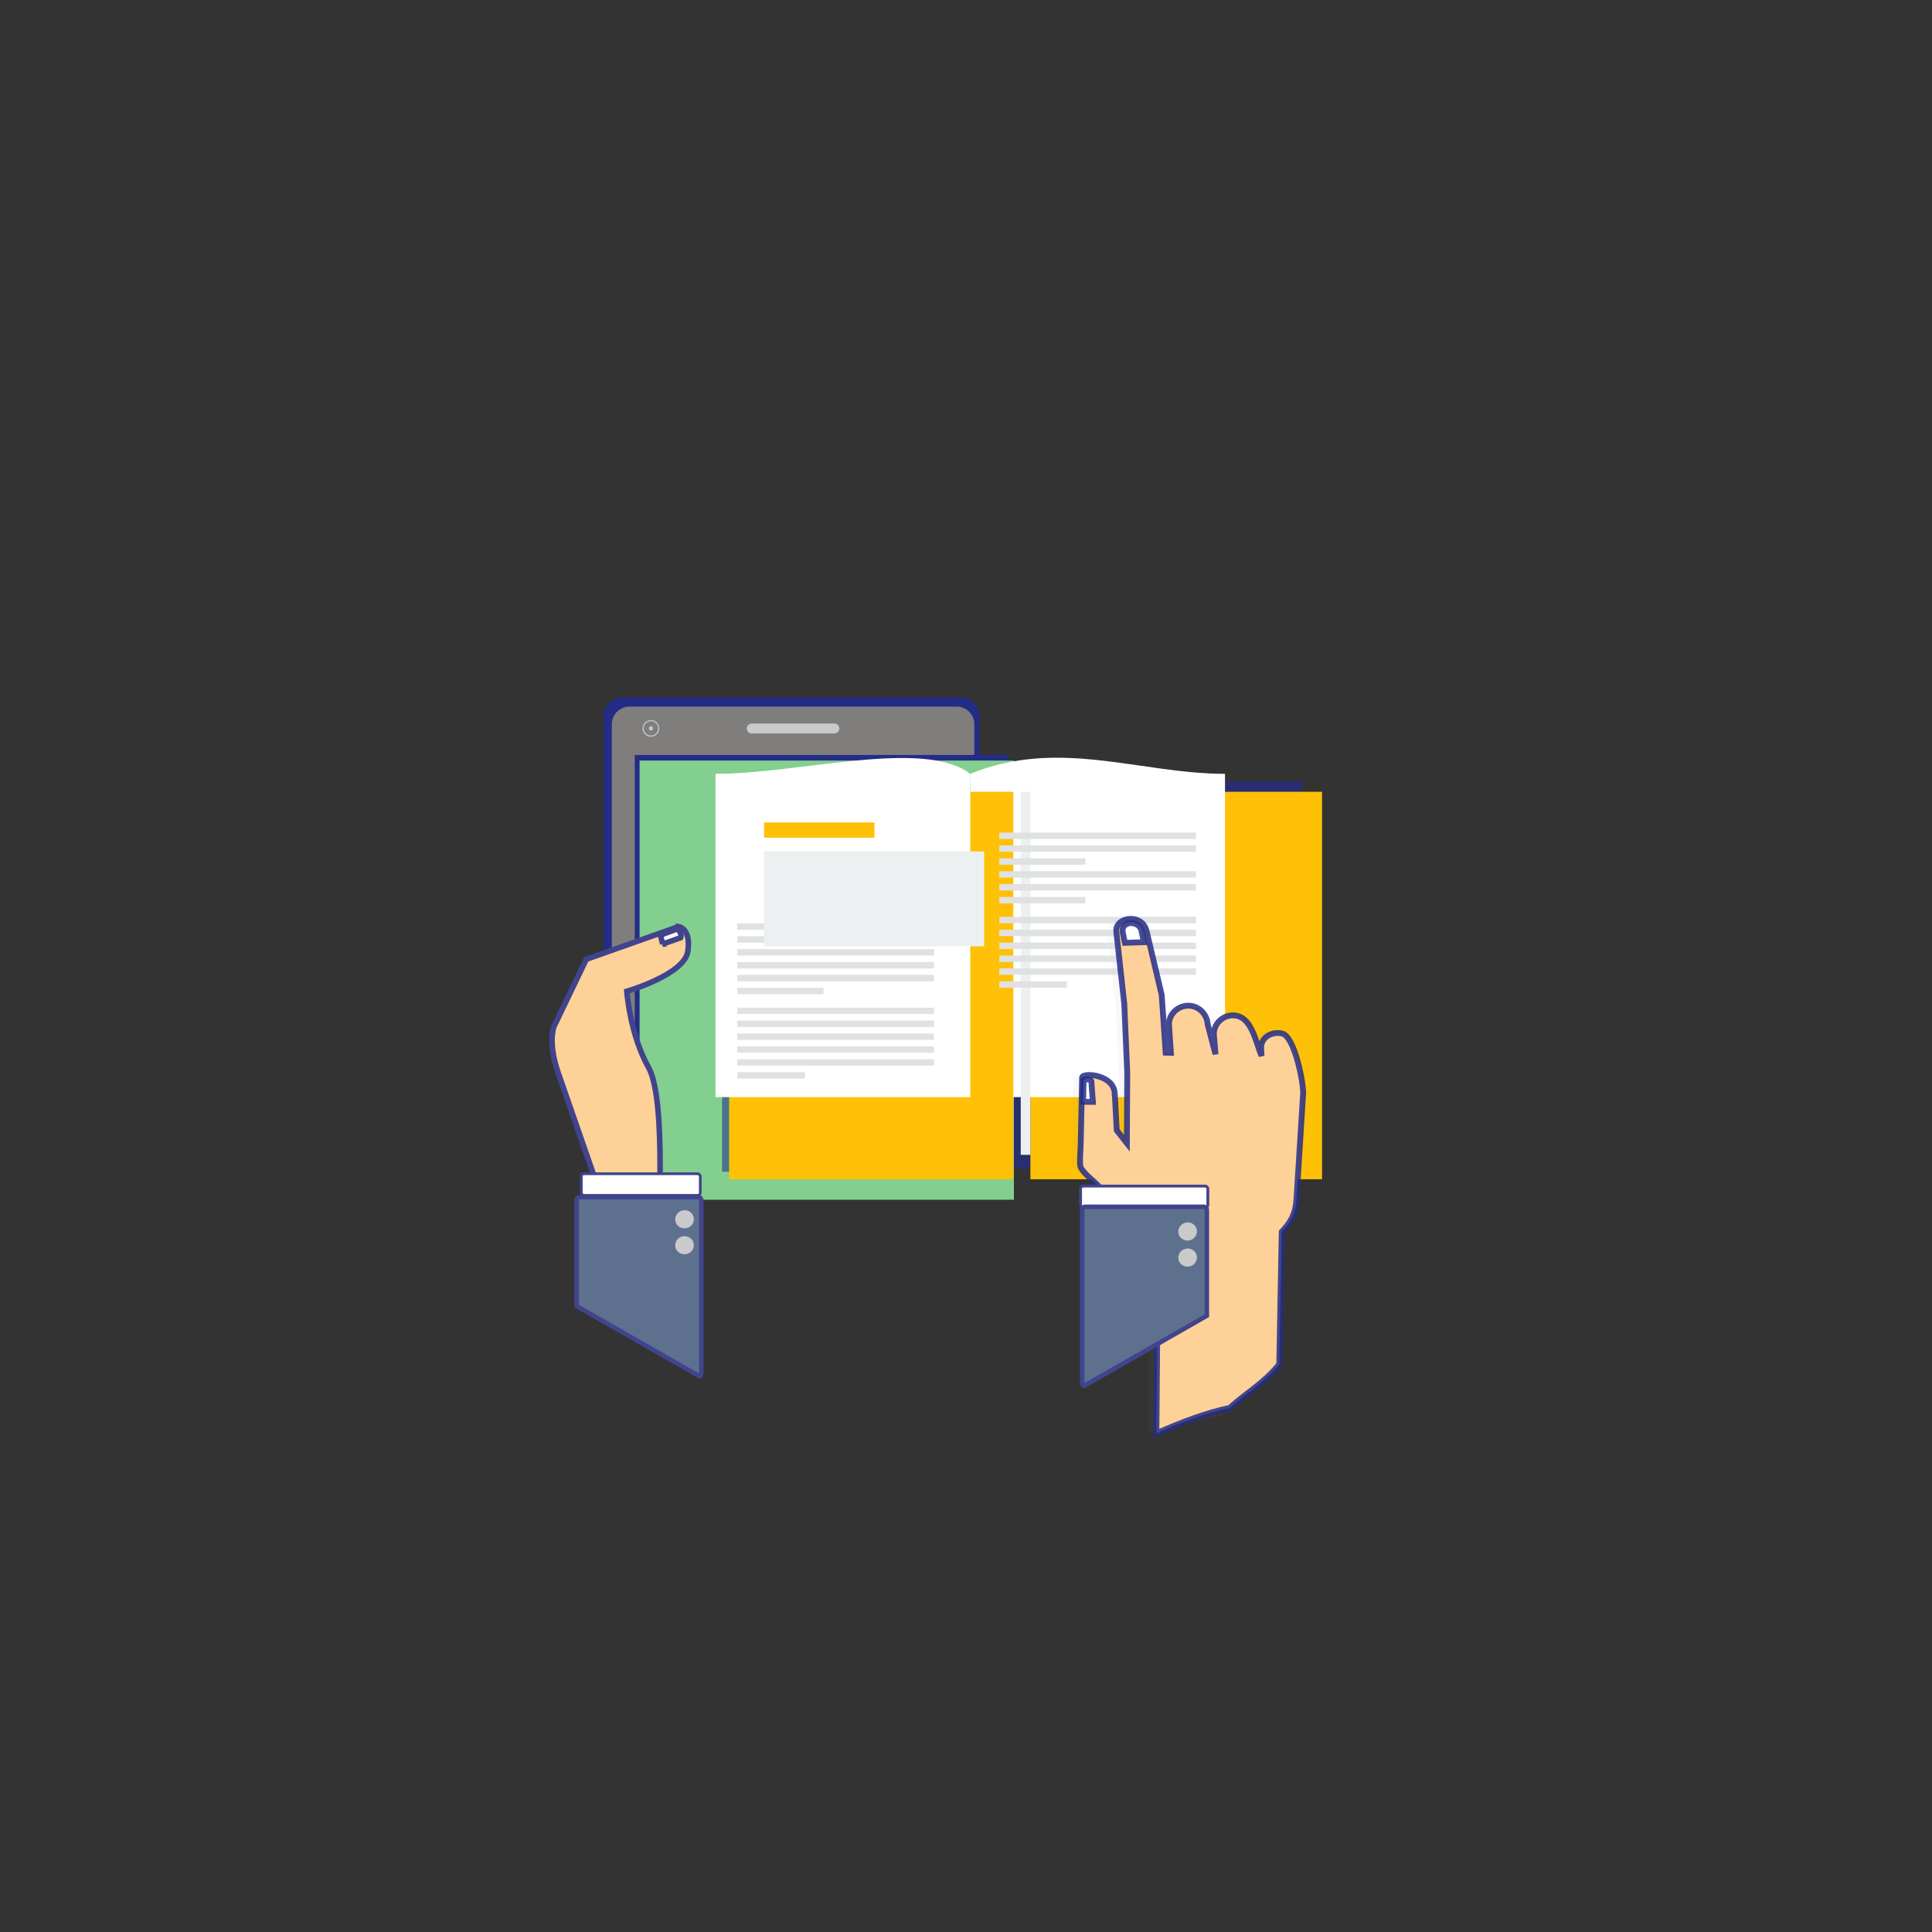 <?xml version="1.0" encoding="UTF-8" standalone="no"?>
<!-- Created with Inkscape (http://www.inkscape.org/) -->

<svg
   xmlns:dc="http://purl.org/dc/elements/1.1/"
   xmlns:cc="http://creativecommons.org/ns#"
   xmlns:rdf="http://www.w3.org/1999/02/22-rdf-syntax-ns#"
   xmlns:svg="http://www.w3.org/2000/svg"
   xmlns="http://www.w3.org/2000/svg"
   xmlns:sodipodi="http://sodipodi.sourceforge.net/DTD/sodipodi-0.dtd"
   xmlns:inkscape="http://www.inkscape.org/namespaces/inkscape"
   width="10mm"
   height="10mm"
   viewBox="0 0 35.433 35.433"
   id="svg6558"
   version="1.1"
   inkscape:version="0.91 r13725"
   sodipodi:docname="Learnig.svg">
  <rect x="0" y="0" width="35.433" height="35.433" fill="#333333" stroke="none"/>
  <defs
     id="defs6560" />
  <sodipodi:namedview
     id="base"
     pagecolor="#ffffff"
     bordercolor="#666666"
     borderopacity="1.0"
     inkscape:pageopacity="0.0"
     inkscape:pageshadow="2"
     inkscape:zoom="5.6"
     inkscape:cx="17.844033"
     inkscape:cy="28.832559"
     inkscape:document-units="px"
     inkscape:current-layer="layer1"
     showgrid="false"
     inkscape:window-width="727"
     inkscape:window-height="662"
     inkscape:window-x="2"
     inkscape:window-y="0"
     inkscape:window-maximized="0" />
  <g
     inkscape:label="Layer 1"
     inkscape:groupmode="layer"
     id="layer1"
     transform="translate(0,-1016.929)">
    <g
       id="g6296"
       transform="translate(-139.665,953.489)">
      <g
         transform="matrix(1.137,0,0,1.137,108.719,-24.323)"
         id="g4690">
        <polygon
           transform="matrix(0.002,0,0,0.002,35.264,87.13)"
           style="fill:#242c88;fill-opacity:0.729;fill-rule:evenodd"
           id="polygon4783"
           points="4130,4454 6482,4454 6482,1329 4130,1329 "
           class="fil4" />
        <path
           style="fill:#242c88;fill-opacity:1;fill-rule:evenodd"
           inkscape:connector-curvature="0"
           id="path4009"
           d="m 37.248,88.44 5.471,0 c 0.161,0 0.293,0.132 0.293,0.291 l 0,7.21 c 0,0.159 -0.133,0.291 -0.293,0.291 l -5.471,0 c -0.161,0 -0.293,-0.132 -0.293,-0.291 l 0,-7.21 c 0,-0.159 0.133,-0.291 0.293,-0.291 z"
           class="fil1" />
        <path
           class="fil1"
           d="m 37.369,88.586 5.281,0 c 0.155,0 0.283,0.128 0.283,0.283 l 0,7.011 c 0,0.155 -0.128,0.283 -0.283,0.283 l -5.281,0 c -0.155,0 -0.283,-0.128 -0.283,-0.283 l 0,-7.011 c 0,-0.155 0.128,-0.283 0.283,-0.283 z"
           id="path12"
           inkscape:connector-curvature="0"
           style="fill:#807d7d;fill-rule:evenodd" />
        <polygon
           transform="matrix(0.002,0,0,0.002,35.5,87.212)"
           style="fill:#242c88;fill-opacity:1;fill-rule:evenodd"
           id="polygon4781"
           points="3997,4619 978,4619 978,1077 3997,1077 "
           class="fil2" />
        <polygon
           class="fil2"
           points="3997,1077 3997,4619 978,4619 978,1077 "
           id="polygon14"
           style="fill:#83cf8f;fill-rule:evenodd"
           transform="matrix(0.002,0,0,0.002,35.578,87.302)" />
        <polygon
           transform="matrix(0.002,0,0,0.002,35.464,87.18)"
           style="fill:#242c87;fill-opacity:0.567;fill-rule:evenodd"
           id="polygon4785"
           points="1700,4454 1700,1329 3992,1329 3992,4454 "
           class="fil4" />
        <path
           style="fill:#242c88;fill-opacity:1;fill-rule:evenodd"
           inkscape:connector-curvature="0"
           id="path4011"
           d="m 40.01,95.591 c 0.138,0 0.248,0.111 0.248,0.248 0,0.138 -0.111,0.248 -0.248,0.248 -0.138,0 -0.248,-0.111 -0.248,-0.248 0,-0.138 0.111,-0.248 0.248,-0.248 z"
           class="fil3" />
        <path
           class="fil3"
           d="m 40.01,95.624 c 0.119,0 0.216,0.096 0.216,0.216 0,0.119 -0.096,0.216 -0.216,0.216 -0.119,0 -0.216,-0.096 -0.216,-0.216 0,-0.119 0.096,-0.216 0.216,-0.216 z"
           id="path16"
           inkscape:connector-curvature="0"
           style="fill:#c8cacc;fill-rule:evenodd" />
        <polygon
           class="fil4"
           points="4130,1329 4130,4454 6482,4454 6482,1329 "
           id="polygon18"
           style="fill:#ffc107;fill-opacity:1;fill-rule:evenodd"
           transform="matrix(0.002,0,0,0.002,35.578,87.302)" />
        <path
           class="fil5"
           d="m 46.977,89.67 c -1.37,0 -2.678,-0.584 -4.109,0 l 0,5.215 4.109,0 0,-5.215 z"
           id="path20"
           inkscape:connector-curvature="0"
           style="fill:#ffffff;fill-rule:evenodd" />
        <g
           transform="matrix(0.002,0,0,0.002,35.44,87.302)"
           id="g4787"
           style="opacity:0.06;fill:#808080;fill-rule:evenodd">
          <path
             style="fill:#808080"
             inkscape:connector-curvature="0"
             id="path4789"
             d="m 4811,3774 15,285 82,104 3,-569 -24,-555 -64,-580 c -14,-122 209,-155 244,-6 l 122,515 32,465 42,1 -15,-220 c -6,-86 66,-158 152,-160 86,-2 155,67 160,152 l 63,240 -13,-154 c -7,-86 68,-160 152,-160 151,0 181,204 232,327 l -3,-63 c -4,-86 88,-138 171,-117 90,23 163,344 168,477 l -54,858 c -8,134 -59,199 -119,264 l -20,1068 c -121,151 -254,291 -398,420 -185,38 -382,44 -593,137 l 14,-1634 c -181,-80 -628,-524 -628,-524 l 15,-711 c 1,-44 268,-27 263,139 z"
             class="fil8" />
          <path
             style="fill:#808080"
             inkscape:connector-curvature="0"
             id="path4791"
             d="m 5028,2460 17,82 -153,5 -17,-82 c -20,-100 141,-104 153,-5 z"
             class="fil5" />
          <path
             style="fill:#808080"
             inkscape:connector-curvature="0"
             id="path4793"
             d="m 4622,3664 c -1,4 12,166 12,166 l -79,-1 4,-173 c 0,0 45,-20 63,7 z"
             class="fil5" />
        </g>
        <polygon
           class="fil4"
           points="3992,1329 3992,4454 1700,4454 1700,1329 "
           id="polygon22"
           style="fill:#ffc107;fill-opacity:1;fill-rule:evenodd"
           transform="matrix(0.002,0,0,0.002,35.578,87.302)" />
        <path
           class="fil5"
           d="m 38.759,89.67 c 1.37,0 3.35,-0.574 4.109,0 l 0,5.215 -4.109,0 0,-5.215 z"
           id="path24"
           inkscape:connector-curvature="0"
           style="fill:#ffffff;fill-rule:evenodd" />
        <polygon
           class="fil6"
           points="4130,1329 4130,4257 4052,4257 4052,1329 "
           id="polygon26"
           style="fill:#ecf0f1;fill-rule:evenodd"
           transform="matrix(0.002,0,0,0.002,35.578,87.302)" />
        <polygon
           class="fil4"
           points="2872,1576 2872,1699 1982,1699 1982,1576 "
           id="polygon28"
           style="fill:#ffc107;fill-opacity:1;fill-rule:evenodd"
           transform="matrix(0.002,0,0,0.002,35.578,87.302)" />
        <path
           class="fil7"
           d="m 39.11,93.65 3.172,0 0,0.103 -3.172,0 0,-0.103 z m 0,-0.208 0,0 3.172,0 0,0.103 -3.172,0 0,-0.103 z m 0,-1.359 0,0 3.172,0 0,0.103 -3.172,0 0,-0.103 z m 0,1.039 0,0 1.39,0 0,0.103 -1.39,0 0,-0.103 z m 0,-0.208 0,0 3.172,0 0,0.103 -3.172,0 0,-0.103 z m 0,-0.208 0,0 3.172,0 0,0.103 -3.172,0 0,-0.103 z m 0,-0.208 0,0 3.172,0 0,0.103 -3.172,0 0,-0.103 z m 0,-0.208 0,0 3.172,0 0,0.103 -3.172,0 0,-0.103 z m 0,2.192 0,0 1.092,0 0,0.103 -1.092,0 0,-0.103 z m 0,-0.208 0,0 3.172,0 0,0.103 -3.172,0 0,-0.103 z m 0,-0.208 0,0 3.172,0 0,0.103 -3.172,0 0,-0.103 z m 0,-0.208 0,0 3.172,0 0,0.103 -3.172,0 0,-0.103 z"
           id="path30"
           inkscape:connector-curvature="0"
           style="fill:#dfe1e3;fill-rule:evenodd" />
        <path
           class="fil7"
           d="m 43.336,92.185 3.172,0 0,0.103 -3.172,0 0,-0.103 z m 0,-0.208 0,0 3.172,0 0,0.103 -3.172,0 0,-0.103 z m 0,-1.359 0,0 3.172,0 0,0.103 -3.172,0 0,-0.103 z m 0,1.039 0,0 1.388,0 0,0.103 -1.388,0 0,-0.103 z m 0,-0.208 0,0 3.172,0 0,0.103 -3.172,0 0,-0.103 z m 0,-0.208 0,0 3.172,0 0,0.103 -3.172,0 0,-0.103 z m 0,-0.208 0,0 1.388,0 0,0.103 -1.388,0 0,-0.103 z m 0,-0.208 0,0 3.172,0 0,0.103 -3.172,0 0,-0.103 z m 0,2.192 0,0 1.092,0 0,0.103 -1.092,0 0,-0.103 z m 0,-0.208 0,0 3.172,0 0,0.103 -3.172,0 0,-0.103 z m 0,-0.208 0,0 3.172,0 0,0.103 -3.172,0 0,-0.103 z m 0,-0.208 0,0 3.172,0 0,0.103 -3.172,0 0,-0.103 z"
           id="path32"
           inkscape:connector-curvature="0"
           style="fill:#dfe1e3;fill-rule:evenodd" />
        <path
           class="fil3"
           d="m 39.343,88.859 1.333,0 c 0.045,0 0.08,0.036 0.08,0.08 0,0.045 -0.036,0.08 -0.08,0.08 l -1.333,0 c -0.045,0 -0.08,-0.036 -0.08,-0.08 0,-0.045 0.036,-0.08 0.08,-0.08 z"
           id="path34"
           inkscape:connector-curvature="0"
           style="fill:#c8cacc;fill-rule:evenodd" />
        <g
           style="fill-rule:evenodd;stroke:#232c88;stroke-width:47.112;stroke-miterlimit:4;stroke-dasharray:none;stroke-opacity:0.847"
           id="g36"
           transform="matrix(0.002,0,0,0.002,35.578,87.302)">
          <path
             class="fil8"
             d="m 4811,3774 15,285 82,104 3,-569 -24,-555 -64,-580 c -14,-122 209,-155 244,-6 l 122,515 32,465 42,1 -15,-220 c -6,-86 66,-158 152,-160 86,-2 155,67 160,152 l 63,240 -13,-154 c -7,-86 68,-160 152,-160 151,0 181,204 232,327 l -3,-63 c -4,-86 88,-138 171,-117 90,23 163,344 168,477 l -54,858 c -8,134 -59,199 -119,264 l -20,1068 c -121,151 -256.603,223.332 -400.603,352.332 C 5551.397,6336.332 5357,6410 5146,6503 l 14,-1634 c -90.5,-40 -386.969,-264.904 -514.378,-393.218 0,0 -110.162,-91.111 -113.622,-130.782 -5.44,-62.389 2.5,-118.5 3.75,-177.75 1.25,-59.25 3.75,-177.75 3.75,-177.75 L 4547,3634 c 1,-44 268,-27 263,139 z"
             id="path38"
             inkscape:connector-curvature="0"
             style="fill:#fed198;stroke:#232c88;stroke-width:47.112;stroke-miterlimit:4;stroke-dasharray:none;stroke-opacity:0.847"
             sodipodi:nodetypes="cccccccccccscccsccccccccccssscccc" />
          <path
             class="fil5"
             d="m 5028,2460 17,82 -153,5 -17,-82 c -20,-100 141,-104 153,-5 z"
             id="path40"
             inkscape:connector-curvature="0"
             style="fill:#ffffff;stroke:#232c88;stroke-width:47.112;stroke-miterlimit:4;stroke-dasharray:none;stroke-opacity:0.847" />
          <path
             class="fil5"
             d="m 4622,3664 c -1,4 12,166 12,166 l -79,-1 4,-173 c 0,0 45,-20 63,7 z"
             id="path42"
             inkscape:connector-curvature="0"
             style="fill:#ffffff;stroke:#232c88;stroke-width:47.112;stroke-miterlimit:4;stroke-dasharray:none;stroke-opacity:0.847" />
        </g>
        <rect
           style="fill:#ffffff;fill-opacity:1;stroke:#41448d;stroke-width:0.046;stroke-miterlimit:4;stroke-dasharray:none;stroke-opacity:1"
           id="rect4682"
           width="2.053"
           height="0.347"
           x="44.647"
           y="96.32"
           ry="0.043" />
        <path
           style="fill:#5d718f;fill-opacity:1;stroke:#41448d;stroke-width:0.073;stroke-miterlimit:4;stroke-dasharray:none;stroke-dashoffset:0;stroke-opacity:1"
           d="m 44.73,96.653 c -0.038,0 -0.057,0.019 -0.057,0.057 l 0,2.777 c 0,0.023 0.011,0.044 0.028,0.057 l 1.983,-1.133 0,-1.7 c 0,-0.038 -0.019,-0.057 -0.057,-0.057 l -1.898,0 z"
           id="rect4635"
           inkscape:connector-curvature="0" />
        <path
           class="fil3"
           d="m 46.373,97.326 c 0.084,0 0.151,0.064 0.151,0.146 0,0.08 -0.066,0.148 -0.15,0.148 -0.084,0 -0.151,-0.064 -0.151,-0.144 0,-0.08 0.066,-0.148 0.15,-0.148 z m 0,-0.421 0,0 c 0.084,0 0.151,0.064 0.151,0.146 0,0.08 -0.066,0.148 -0.15,0.148 -0.084,0 -0.151,-0.064 -0.151,-0.144 0,-0.08 0.066,-0.148 0.15,-0.148 z"
           id="path48"
           inkscape:connector-curvature="0"
           style="fill:#c8cacc;fill-rule:evenodd" />
        <g
           style="fill-rule:evenodd;stroke:#41448d;stroke-width:44.899;stroke-miterlimit:4;stroke-dasharray:none;stroke-opacity:1"
           id="g50"
           transform="matrix(0.002,0,0,0.002,35.578,87.302)">
          <path
             class="fil8"
             d="m 1291,2417 -743,263 -261,543 c 0,0 -51,128 35,374 l 329,947 -28,429 499,0 c 0,0 80,-1151 -71,-1419 -151,-268 -176,-616 -176,-616 0,0 464,-134 492,-322 28,-188 -76,-200 -76,-200 z"
             id="path52"
             inkscape:connector-curvature="0"
             style="fill:#fed198;stroke:#41448d;stroke-width:44.899;stroke-miterlimit:4;stroke-dasharray:none;stroke-opacity:1" />
          <path
             class="fil5"
             d="m 1164,2557 145,-51 c 14,-32 -20,-70 -31,-70 l -132,49 19,72 z"
             id="path54"
             inkscape:connector-curvature="0"
             style="fill:#ffffff;stroke:#41448d;stroke-width:44.899;stroke-miterlimit:4;stroke-dasharray:none;stroke-opacity:1" />
        </g>
        <rect
           ry="0.043"
           y="96.121"
           x="36.594"
           height="0.349"
           width="1.919"
           id="rect4688"
           style="fill:#ffffff;fill-opacity:1;stroke:#41448d;stroke-width:0.044;stroke-miterlimit:4;stroke-dasharray:none;stroke-opacity:1" />
        <path
           class="fil3"
           d="m 37.717,88.804 c 0.075,0 0.134,0.061 0.134,0.134 0,0.075 -0.061,0.134 -0.134,0.134 -0.075,0 -0.134,-0.061 -0.134,-0.134 0,-0.075 0.061,-0.134 0.134,-0.134 z"
           id="path60"
           inkscape:connector-curvature="0"
           style="fill:#c8cacc;fill-rule:evenodd" />
        <path
           class="fil1"
           d="m 37.717,88.821 c 0.064,0 0.116,0.052 0.116,0.116 0,0.064 -0.052,0.116 -0.116,0.116 -0.064,0 -0.116,-0.052 -0.116,-0.116 0,-0.064 0.052,-0.116 0.116,-0.116 z"
           id="path62"
           inkscape:connector-curvature="0"
           style="fill:#807d7d;fill-rule:evenodd" />
        <path
           class="fil3"
           d="m 37.717,88.903 c 0.02,0 0.034,0.016 0.034,0.034 0,0.02 -0.016,0.034 -0.034,0.034 -0.02,0 -0.034,-0.016 -0.034,-0.034 0,-0.02 0.016,-0.034 0.034,-0.034 z"
           id="path64"
           inkscape:connector-curvature="0"
           style="fill:#c8cacc;fill-rule:evenodd" />
        <path
           inkscape:connector-curvature="0"
           id="path4684"
           d="m 38.472,96.497 c 0.038,0 0.057,0.019 0.057,0.057 l 0,2.777 c 0,0.023 -0.011,0.044 -0.028,0.057 l -1.983,-1.133 0,-1.7 c 0,-0.038 0.019,-0.057 0.057,-0.057 l 1.898,0 z"
           style="fill:#5d718f;fill-opacity:1;stroke:#41448d;stroke-width:0.073;stroke-miterlimit:4;stroke-dasharray:none;stroke-dashoffset:0;stroke-opacity:1" />
        <path
           class="fil3"
           d="m 38.258,97.128 c 0.084,0 0.151,0.064 0.151,0.144 0,0.08 -0.066,0.148 -0.15,0.148 -0.084,0 -0.151,-0.064 -0.151,-0.144 0,-0.08 0.066,-0.148 0.15,-0.148 z m 0,-0.42 0,0 c 0.084,0 0.151,0.064 0.151,0.146 0,0.08 -0.066,0.148 -0.15,0.148 -0.084,0 -0.151,-0.064 -0.151,-0.144 0,-0.08 0.066,-0.148 0.15,-0.148 z"
           id="path66"
           inkscape:connector-curvature="0"
           style="fill:#c8cacc;fill-rule:evenodd" />
        <polygon
           class="fil6"
           points="3757,1810 3757,2575 1982,2575 1982,1810 "
           id="polygon68"
           style="fill:#ecf0f1;fill-rule:evenodd"
           transform="matrix(0.002,0,0,0.002,35.578,87.302)" />
      </g>
    </g>
  </g>
</svg>
